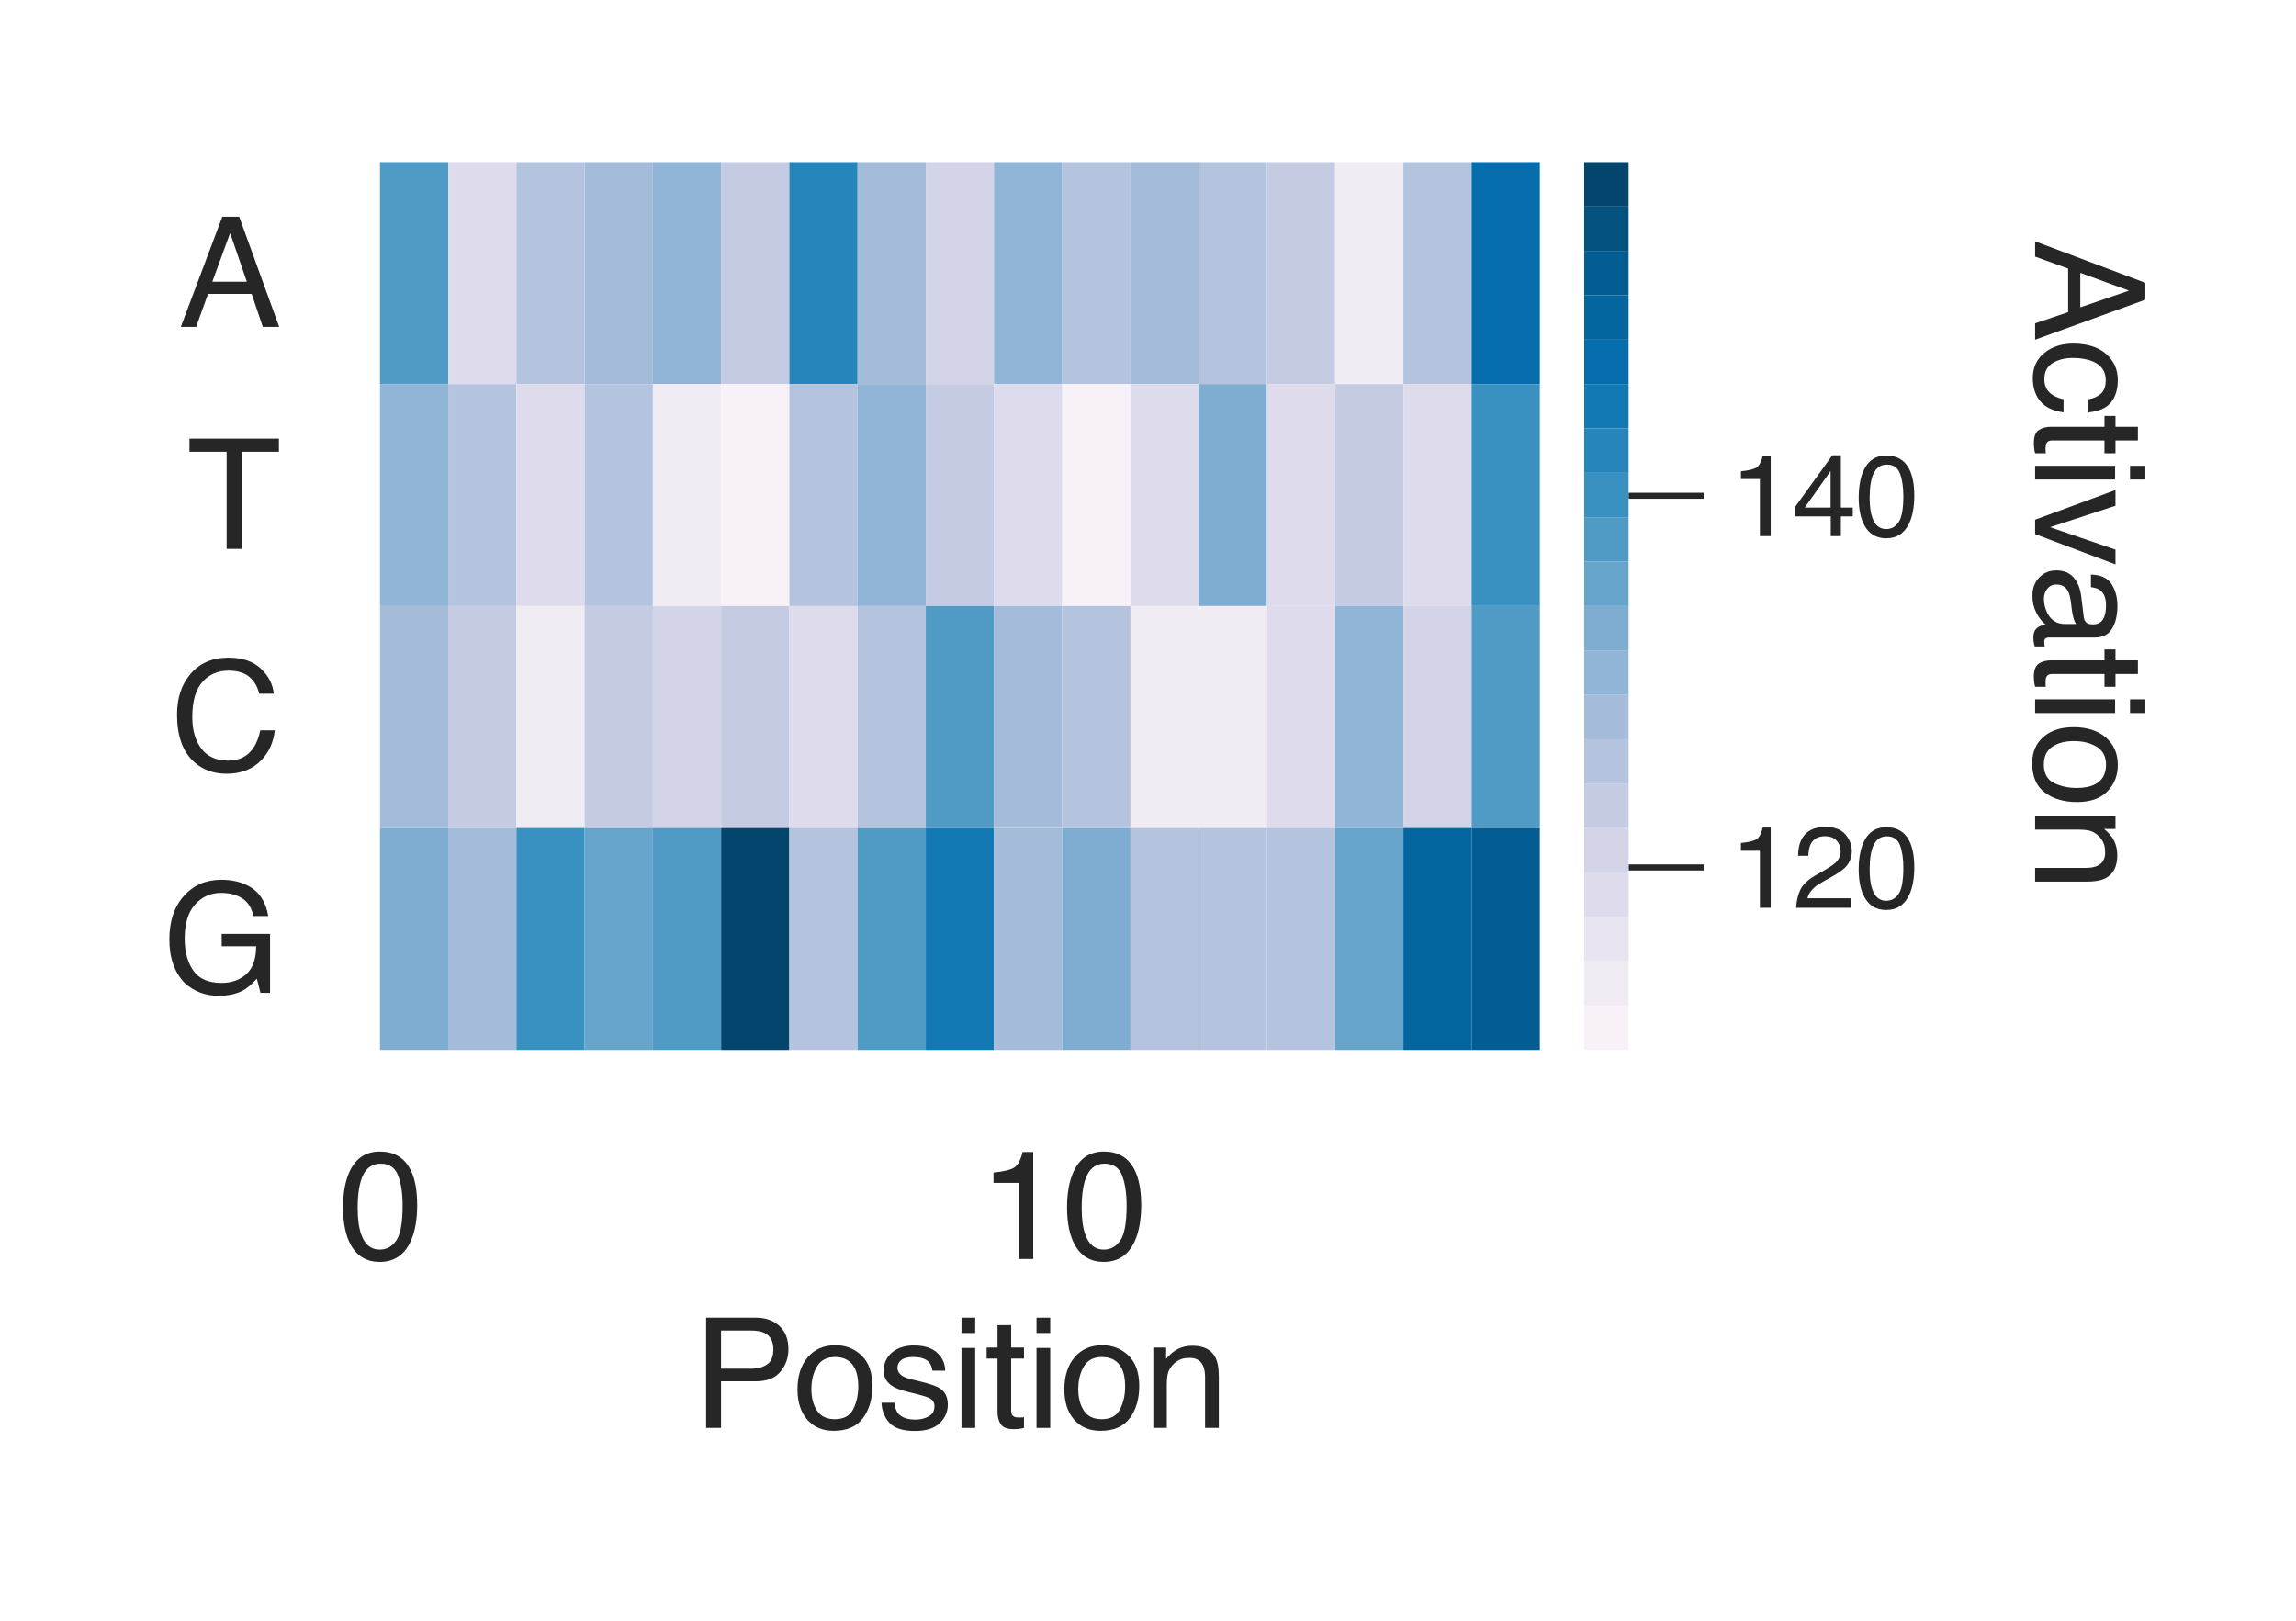 <?xml version="1.0" encoding="utf-8" standalone="no"?>
<!DOCTYPE svg PUBLIC "-//W3C//DTD SVG 1.1//EN"
  "http://www.w3.org/Graphics/SVG/1.1/DTD/svg11.dtd">
<svg height="216pt" version="1.1" viewBox="0 0 306 216" width="306pt" xmlns="http://www.w3.org/2000/svg" xmlns:xlink="http://www.w3.org/1999/xlink">
 <defs>
  <style type="text/css">*{stroke-linecap:butt;stroke-linejoin:round;}</style>
 </defs>
 <g id="figure_1">
  <g id="patch_1">
   <path d="M 0 216 
L 306 216 
L 306 0 
L 0 0 
z
" style="fill:#ffffff;"/>
  </g>
  <g id="axes_1">
   <g id="patch_2">
    <path d="M 50.64 139.94 
L 205.223 139.94 
L 205.223 21.6 
L 50.64 21.6 
z
" style="fill:#ffffff;"/>
   </g>
   <g id="matplotlib.axis_1">
    <g id="xtick_1">
     <g id="text_1">
      <!-- 0 -->
      <g style="fill:#262626;" transform="translate(45.079 167.787)scale(0.2 -0.2)">
       <defs>
        <path d="M 1731 4475 
Q 2600 4475 2988 3759 
Q 3288 3206 3288 2244 
Q 3288 1331 3016 734 
Q 2622 -122 1728 -122 
Q 922 -122 528 578 
Q 200 1163 200 2147 
Q 200 2909 397 3456 
Q 766 4475 1731 4475 
z
M 1725 391 
Q 2163 391 2422 778 
Q 2681 1166 2681 2222 
Q 2681 2984 2493 3476 
Q 2306 3969 1766 3969 
Q 1269 3969 1039 3501 
Q 809 3034 809 2125 
Q 809 1441 956 1025 
Q 1181 391 1725 391 
z
" id="Helvetica-30" transform="scale(0.016)"/>
       </defs>
       <use xlink:href="#Helvetica-30"/>
      </g>
     </g>
    </g>
    <g id="xtick_2">
     <g id="text_2">
      <!-- 10 -->
      <g style="fill:#262626;" transform="translate(130.449 167.787)scale(0.2 -0.2)">
       <defs>
        <path d="M 613 3169 
L 613 3600 
Q 1222 3659 1462 3798 
Q 1703 3938 1822 4456 
L 2266 4456 
L 2266 0 
L 1666 0 
L 1666 3169 
L 613 3169 
z
" id="Helvetica-31" transform="scale(0.016)"/>
       </defs>
       <use xlink:href="#Helvetica-31"/>
       <use x="55.615" xlink:href="#Helvetica-30"/>
      </g>
     </g>
    </g>
    <g id="text_3">
     <!-- Position -->
     <g style="fill:#262626;" transform="translate(92.357 190.303)scale(0.2 -0.2)">
      <defs>
       <path d="M 547 4591 
L 2613 4591 
Q 3225 4591 3600 4245 
Q 3975 3900 3975 3275 
Q 3975 2738 3640 2339 
Q 3306 1941 2613 1941 
L 1169 1941 
L 1169 0 
L 547 0 
L 547 4591 
z
M 3347 3272 
Q 3347 3778 2972 3959 
Q 2766 4056 2406 4056 
L 1169 4056 
L 1169 2466 
L 2406 2466 
Q 2825 2466 3086 2644 
Q 3347 2822 3347 3272 
z
" id="Helvetica-50" transform="scale(0.016)"/>
       <path d="M 1741 363 
Q 2300 363 2508 786 
Q 2716 1209 2716 1728 
Q 2716 2197 2566 2491 
Q 2328 2953 1747 2953 
Q 1231 2953 997 2559 
Q 763 2166 763 1609 
Q 763 1075 997 719 
Q 1231 363 1741 363 
z
M 1763 3444 
Q 2409 3444 2856 3012 
Q 3303 2581 3303 1744 
Q 3303 934 2909 406 
Q 2516 -122 1688 -122 
Q 997 -122 590 345 
Q 184 813 184 1600 
Q 184 2444 612 2944 
Q 1041 3444 1763 3444 
z
M 1744 3428 
L 1744 3428 
z
" id="Helvetica-6f" transform="scale(0.016)"/>
       <path d="M 747 1050 
Q 772 769 888 619 
Q 1100 347 1625 347 
Q 1938 347 2175 483 
Q 2413 619 2413 903 
Q 2413 1119 2222 1231 
Q 2100 1300 1741 1391 
L 1294 1503 
Q 866 1609 663 1741 
Q 300 1969 300 2372 
Q 300 2847 642 3140 
Q 984 3434 1563 3434 
Q 2319 3434 2653 2991 
Q 2863 2709 2856 2384 
L 2325 2384 
Q 2309 2575 2191 2731 
Q 1997 2953 1519 2953 
Q 1200 2953 1036 2831 
Q 872 2709 872 2509 
Q 872 2291 1088 2159 
Q 1213 2081 1456 2022 
L 1828 1931 
Q 2434 1784 2641 1647 
Q 2969 1431 2969 969 
Q 2969 522 2630 197 
Q 2291 -128 1597 -128 
Q 850 -128 539 211 
Q 228 550 206 1050 
L 747 1050 
z
M 1578 3428 
L 1578 3428 
z
" id="Helvetica-73" transform="scale(0.016)"/>
       <path d="M 413 3331 
L 984 3331 
L 984 0 
L 413 0 
L 413 3331 
z
M 413 4591 
L 984 4591 
L 984 3953 
L 413 3953 
L 413 4591 
z
" id="Helvetica-69" transform="scale(0.016)"/>
       <path d="M 525 4281 
L 1094 4281 
L 1094 3347 
L 1628 3347 
L 1628 2888 
L 1094 2888 
L 1094 703 
Q 1094 528 1213 469 
Q 1278 434 1431 434 
Q 1472 434 1519 436 
Q 1566 438 1628 444 
L 1628 0 
Q 1531 -28 1426 -40 
Q 1322 -53 1200 -53 
Q 806 -53 665 148 
Q 525 350 525 672 
L 525 2888 
L 72 2888 
L 72 3347 
L 525 3347 
L 525 4281 
z
" id="Helvetica-74" transform="scale(0.016)"/>
       <path d="M 413 3347 
L 947 3347 
L 947 2872 
Q 1184 3166 1450 3294 
Q 1716 3422 2041 3422 
Q 2753 3422 3003 2925 
Q 3141 2653 3141 2147 
L 3141 0 
L 2569 0 
L 2569 2109 
Q 2569 2416 2478 2603 
Q 2328 2916 1934 2916 
Q 1734 2916 1606 2875 
Q 1375 2806 1200 2600 
Q 1059 2434 1017 2257 
Q 975 2081 975 1753 
L 975 0 
L 413 0 
L 413 3347 
z
M 1734 3428 
L 1734 3428 
z
" id="Helvetica-6e" transform="scale(0.016)"/>
      </defs>
      <use xlink:href="#Helvetica-50"/>
      <use x="66.699" xlink:href="#Helvetica-6f"/>
      <use x="122.314" xlink:href="#Helvetica-73"/>
      <use x="172.314" xlink:href="#Helvetica-69"/>
      <use x="194.531" xlink:href="#Helvetica-74"/>
      <use x="222.314" xlink:href="#Helvetica-69"/>
      <use x="244.531" xlink:href="#Helvetica-6f"/>
      <use x="300.146" xlink:href="#Helvetica-6e"/>
     </g>
    </g>
   </g>
   <g id="matplotlib.axis_2">
    <g id="ytick_1">
     <g id="text_4">
      <!-- A -->
      <g style="fill:#262626;" transform="translate(23.799 43.566)scale(0.2 -0.2)">
       <defs>
        <path d="M 2844 1881 
L 2147 3909 
L 1406 1881 
L 2844 1881 
z
M 1822 4591 
L 2525 4591 
L 4191 0 
L 3509 0 
L 3044 1375 
L 1228 1375 
L 731 0 
L 94 0 
L 1822 4591 
z
M 2144 4591 
L 2144 4591 
z
" id="Helvetica-41" transform="scale(0.016)"/>
       </defs>
       <use xlink:href="#Helvetica-41"/>
      </g>
     </g>
    </g>
    <g id="ytick_2">
     <g id="text_5">
      <!-- T -->
      <g style="fill:#262626;" transform="translate(24.924 73.151)scale(0.2 -0.2)">
       <defs>
        <path d="M 3828 4591 
L 3828 4044 
L 2281 4044 
L 2281 0 
L 1650 0 
L 1650 4044 
L 103 4044 
L 103 4591 
L 3828 4591 
z
" id="Helvetica-54" transform="scale(0.016)"/>
       </defs>
       <use xlink:href="#Helvetica-54"/>
      </g>
     </g>
    </g>
    <g id="ytick_3">
     <g id="text_6">
      <!-- C -->
      <g style="fill:#262626;" transform="translate(22.696 102.736)scale(0.2 -0.2)">
       <defs>
        <path d="M 2422 4716 
Q 3294 4716 3775 4256 
Q 4256 3797 4309 3213 
L 3703 3213 
Q 3600 3656 3292 3915 
Q 2984 4175 2428 4175 
Q 1750 4175 1333 3698 
Q 916 3222 916 2238 
Q 916 1431 1292 929 
Q 1669 428 2416 428 
Q 3103 428 3463 956 
Q 3653 1234 3747 1688 
L 4353 1688 
Q 4272 963 3816 472 
Q 3269 -119 2341 -119 
Q 1541 -119 997 366 
Q 281 1006 281 2344 
Q 281 3359 819 4009 
Q 1400 4716 2422 4716 
z
M 2297 4716 
L 2297 4716 
z
" id="Helvetica-43" transform="scale(0.016)"/>
       </defs>
       <use xlink:href="#Helvetica-43"/>
      </g>
     </g>
    </g>
    <g id="ytick_4">
     <g id="text_7">
      <!-- G -->
      <g style="fill:#262626;" transform="translate(21.584 132.321)scale(0.2 -0.2)">
       <defs>
        <path d="M 2472 4709 
Q 3119 4709 3591 4459 
Q 4275 4100 4428 3200 
L 3813 3200 
Q 3700 3703 3347 3933 
Q 2994 4163 2456 4163 
Q 1819 4163 1383 3684 
Q 947 3206 947 2259 
Q 947 1441 1306 927 
Q 1666 413 2478 413 
Q 3100 413 3508 773 
Q 3916 1134 3925 1941 
L 2488 1941 
L 2488 2456 
L 4503 2456 
L 4503 0 
L 4103 0 
L 3953 591 
Q 3638 244 3394 109 
Q 2984 -122 2353 -122 
Q 1538 -122 950 406 
Q 309 1069 309 2225 
Q 309 3378 934 4059 
Q 1528 4709 2472 4709 
z
M 2369 4716 
L 2369 4716 
z
" id="Helvetica-47" transform="scale(0.016)"/>
       </defs>
       <use xlink:href="#Helvetica-47"/>
      </g>
     </g>
    </g>
   </g>
   <g id="QuadMesh_1">
    <path clip-path="url(#p8154f5eb26)" d="M 50.64 21.6 
L 59.733 21.6 
L 59.733 51.185 
L 50.64 51.185 
L 50.64 21.6 
" style="fill:#509ac6;"/>
    <path clip-path="url(#p8154f5eb26)" d="M 59.733 21.6 
L 68.826 21.6 
L 68.826 51.185 
L 59.733 51.185 
L 59.733 21.6 
" style="fill:#dedcec;"/>
    <path clip-path="url(#p8154f5eb26)" d="M 68.826 21.6 
L 77.919 21.6 
L 77.919 51.185 
L 68.826 51.185 
L 68.826 21.6 
" style="fill:#b4c4df;"/>
    <path clip-path="url(#p8154f5eb26)" d="M 77.919 21.6 
L 87.013 21.6 
L 87.013 51.185 
L 77.919 51.185 
L 77.919 21.6 
" style="fill:#a4bcda;"/>
    <path clip-path="url(#p8154f5eb26)" d="M 87.013 21.6 
L 96.106 21.6 
L 96.106 51.185 
L 87.013 51.185 
L 87.013 21.6 
" style="fill:#91b5d6;"/>
    <path clip-path="url(#p8154f5eb26)" d="M 96.106 21.6 
L 105.199 21.6 
L 105.199 51.185 
L 96.106 51.185 
L 96.106 21.6 
" style="fill:#c4cbe3;"/>
    <path clip-path="url(#p8154f5eb26)" d="M 105.199 21.6 
L 114.292 21.6 
L 114.292 51.185 
L 105.199 51.185 
L 105.199 21.6 
" style="fill:#2685bb;"/>
    <path clip-path="url(#p8154f5eb26)" d="M 114.292 21.6 
L 123.385 21.6 
L 123.385 51.185 
L 114.292 51.185 
L 114.292 21.6 
" style="fill:#a4bcda;"/>
    <path clip-path="url(#p8154f5eb26)" d="M 123.385 21.6 
L 132.478 21.6 
L 132.478 51.185 
L 123.385 51.185 
L 123.385 21.6 
" style="fill:#d3d4e7;"/>
    <path clip-path="url(#p8154f5eb26)" d="M 132.478 21.6 
L 141.571 21.6 
L 141.571 51.185 
L 132.478 51.185 
L 132.478 21.6 
" style="fill:#91b5d6;"/>
    <path clip-path="url(#p8154f5eb26)" d="M 141.571 21.6 
L 150.664 21.6 
L 150.664 51.185 
L 141.571 51.185 
L 141.571 21.6 
" style="fill:#b4c4df;"/>
    <path clip-path="url(#p8154f5eb26)" d="M 150.664 21.6 
L 159.758 21.6 
L 159.758 51.185 
L 150.664 51.185 
L 150.664 21.6 
" style="fill:#a4bcda;"/>
    <path clip-path="url(#p8154f5eb26)" d="M 159.758 21.6 
L 168.851 21.6 
L 168.851 51.185 
L 159.758 51.185 
L 159.758 21.6 
" style="fill:#b4c4df;"/>
    <path clip-path="url(#p8154f5eb26)" d="M 168.851 21.6 
L 177.944 21.6 
L 177.944 51.185 
L 168.851 51.185 
L 168.851 21.6 
" style="fill:#c4cbe3;"/>
    <path clip-path="url(#p8154f5eb26)" d="M 177.944 21.6 
L 187.037 21.6 
L 187.037 51.185 
L 177.944 51.185 
L 177.944 21.6 
" style="fill:#f1ebf4;"/>
    <path clip-path="url(#p8154f5eb26)" d="M 187.037 21.6 
L 196.13 21.6 
L 196.13 51.185 
L 187.037 51.185 
L 187.037 21.6 
" style="fill:#b4c4df;"/>
    <path clip-path="url(#p8154f5eb26)" d="M 196.13 21.6 
L 205.223 21.6 
L 205.223 51.185 
L 196.13 51.185 
L 196.13 21.6 
" style="fill:#056dac;"/>
    <path clip-path="url(#p8154f5eb26)" d="M 50.64 51.185 
L 59.733 51.185 
L 59.733 80.77 
L 50.64 80.77 
L 50.64 51.185 
" style="fill:#91b5d6;"/>
    <path clip-path="url(#p8154f5eb26)" d="M 59.733 51.185 
L 68.826 51.185 
L 68.826 80.77 
L 59.733 80.77 
L 59.733 51.185 
" style="fill:#b4c4df;"/>
    <path clip-path="url(#p8154f5eb26)" d="M 68.826 51.185 
L 77.919 51.185 
L 77.919 80.77 
L 68.826 80.77 
L 68.826 51.185 
" style="fill:#dedcec;"/>
    <path clip-path="url(#p8154f5eb26)" d="M 77.919 51.185 
L 87.013 51.185 
L 87.013 80.77 
L 77.919 80.77 
L 77.919 51.185 
" style="fill:#b4c4df;"/>
    <path clip-path="url(#p8154f5eb26)" d="M 87.013 51.185 
L 96.106 51.185 
L 96.106 80.77 
L 87.013 80.77 
L 87.013 51.185 
" style="fill:#f1ebf4;"/>
    <path clip-path="url(#p8154f5eb26)" d="M 96.106 51.185 
L 105.199 51.185 
L 105.199 80.77 
L 96.106 80.77 
L 96.106 51.185 
" style="fill:#f8f1f8;"/>
    <path clip-path="url(#p8154f5eb26)" d="M 105.199 51.185 
L 114.292 51.185 
L 114.292 80.77 
L 105.199 80.77 
L 105.199 51.185 
" style="fill:#b4c4df;"/>
    <path clip-path="url(#p8154f5eb26)" d="M 114.292 51.185 
L 123.385 51.185 
L 123.385 80.77 
L 114.292 80.77 
L 114.292 51.185 
" style="fill:#91b5d6;"/>
    <path clip-path="url(#p8154f5eb26)" d="M 123.385 51.185 
L 132.478 51.185 
L 132.478 80.77 
L 123.385 80.77 
L 123.385 51.185 
" style="fill:#c4cbe3;"/>
    <path clip-path="url(#p8154f5eb26)" d="M 132.478 51.185 
L 141.571 51.185 
L 141.571 80.77 
L 132.478 80.77 
L 132.478 51.185 
" style="fill:#dedcec;"/>
    <path clip-path="url(#p8154f5eb26)" d="M 141.571 51.185 
L 150.664 51.185 
L 150.664 80.77 
L 141.571 80.77 
L 141.571 51.185 
" style="fill:#f8f1f8;"/>
    <path clip-path="url(#p8154f5eb26)" d="M 150.664 51.185 
L 159.758 51.185 
L 159.758 80.77 
L 150.664 80.77 
L 150.664 51.185 
" style="fill:#dedcec;"/>
    <path clip-path="url(#p8154f5eb26)" d="M 159.758 51.185 
L 168.851 51.185 
L 168.851 80.77 
L 159.758 80.77 
L 159.758 51.185 
" style="fill:#7eadd1;"/>
    <path clip-path="url(#p8154f5eb26)" d="M 168.851 51.185 
L 177.944 51.185 
L 177.944 80.77 
L 168.851 80.77 
L 168.851 51.185 
" style="fill:#dedcec;"/>
    <path clip-path="url(#p8154f5eb26)" d="M 177.944 51.185 
L 187.037 51.185 
L 187.037 80.77 
L 177.944 80.77 
L 177.944 51.185 
" style="fill:#c4cbe3;"/>
    <path clip-path="url(#p8154f5eb26)" d="M 187.037 51.185 
L 196.13 51.185 
L 196.13 80.77 
L 187.037 80.77 
L 187.037 51.185 
" style="fill:#dedcec;"/>
    <path clip-path="url(#p8154f5eb26)" d="M 196.13 51.185 
L 205.223 51.185 
L 205.223 80.77 
L 196.13 80.77 
L 196.13 51.185 
" style="fill:#3991c1;"/>
    <path clip-path="url(#p8154f5eb26)" d="M 50.64 80.77 
L 59.733 80.77 
L 59.733 110.355 
L 50.64 110.355 
L 50.64 80.77 
" style="fill:#a4bcda;"/>
    <path clip-path="url(#p8154f5eb26)" d="M 59.733 80.77 
L 68.826 80.77 
L 68.826 110.355 
L 59.733 110.355 
L 59.733 80.77 
" style="fill:#c4cbe3;"/>
    <path clip-path="url(#p8154f5eb26)" d="M 68.826 80.77 
L 77.919 80.77 
L 77.919 110.355 
L 68.826 110.355 
L 68.826 80.77 
" style="fill:#f1ebf4;"/>
    <path clip-path="url(#p8154f5eb26)" d="M 77.919 80.77 
L 87.013 80.77 
L 87.013 110.355 
L 77.919 110.355 
L 77.919 80.77 
" style="fill:#c4cbe3;"/>
    <path clip-path="url(#p8154f5eb26)" d="M 87.013 80.77 
L 96.106 80.77 
L 96.106 110.355 
L 87.013 110.355 
L 87.013 80.77 
" style="fill:#d3d4e7;"/>
    <path clip-path="url(#p8154f5eb26)" d="M 96.106 80.77 
L 105.199 80.77 
L 105.199 110.355 
L 96.106 110.355 
L 96.106 80.77 
" style="fill:#c4cbe3;"/>
    <path clip-path="url(#p8154f5eb26)" d="M 105.199 80.77 
L 114.292 80.77 
L 114.292 110.355 
L 105.199 110.355 
L 105.199 80.77 
" style="fill:#dedcec;"/>
    <path clip-path="url(#p8154f5eb26)" d="M 114.292 80.77 
L 123.385 80.77 
L 123.385 110.355 
L 114.292 110.355 
L 114.292 80.77 
" style="fill:#b4c4df;"/>
    <path clip-path="url(#p8154f5eb26)" d="M 123.385 80.77 
L 132.478 80.77 
L 132.478 110.355 
L 123.385 110.355 
L 123.385 80.77 
" style="fill:#509ac6;"/>
    <path clip-path="url(#p8154f5eb26)" d="M 132.478 80.77 
L 141.571 80.77 
L 141.571 110.355 
L 132.478 110.355 
L 132.478 80.77 
" style="fill:#a4bcda;"/>
    <path clip-path="url(#p8154f5eb26)" d="M 141.571 80.77 
L 150.664 80.77 
L 150.664 110.355 
L 141.571 110.355 
L 141.571 80.77 
" style="fill:#b4c4df;"/>
    <path clip-path="url(#p8154f5eb26)" d="M 150.664 80.77 
L 159.758 80.77 
L 159.758 110.355 
L 150.664 110.355 
L 150.664 80.77 
" style="fill:#f1ebf4;"/>
    <path clip-path="url(#p8154f5eb26)" d="M 159.758 80.77 
L 168.851 80.77 
L 168.851 110.355 
L 159.758 110.355 
L 159.758 80.77 
" style="fill:#f1ebf4;"/>
    <path clip-path="url(#p8154f5eb26)" d="M 168.851 80.77 
L 177.944 80.77 
L 177.944 110.355 
L 168.851 110.355 
L 168.851 80.77 
" style="fill:#dedcec;"/>
    <path clip-path="url(#p8154f5eb26)" d="M 177.944 80.77 
L 187.037 80.77 
L 187.037 110.355 
L 177.944 110.355 
L 177.944 80.77 
" style="fill:#91b5d6;"/>
    <path clip-path="url(#p8154f5eb26)" d="M 187.037 80.77 
L 196.13 80.77 
L 196.13 110.355 
L 187.037 110.355 
L 187.037 80.77 
" style="fill:#d3d4e7;"/>
    <path clip-path="url(#p8154f5eb26)" d="M 196.13 80.77 
L 205.223 80.77 
L 205.223 110.355 
L 196.13 110.355 
L 196.13 80.77 
" style="fill:#509ac6;"/>
    <path clip-path="url(#p8154f5eb26)" d="M 50.64 110.355 
L 59.733 110.355 
L 59.733 139.94 
L 50.64 139.94 
L 50.64 110.355 
" style="fill:#7eadd1;"/>
    <path clip-path="url(#p8154f5eb26)" d="M 59.733 110.355 
L 68.826 110.355 
L 68.826 139.94 
L 59.733 139.94 
L 59.733 110.355 
" style="fill:#a4bcda;"/>
    <path clip-path="url(#p8154f5eb26)" d="M 68.826 110.355 
L 77.919 110.355 
L 77.919 139.94 
L 68.826 139.94 
L 68.826 110.355 
" style="fill:#3991c1;"/>
    <path clip-path="url(#p8154f5eb26)" d="M 77.919 110.355 
L 87.013 110.355 
L 87.013 139.94 
L 77.919 139.94 
L 77.919 110.355 
" style="fill:#67a4cc;"/>
    <path clip-path="url(#p8154f5eb26)" d="M 87.013 110.355 
L 96.106 110.355 
L 96.106 139.94 
L 87.013 139.94 
L 87.013 110.355 
" style="fill:#509ac6;"/>
    <path clip-path="url(#p8154f5eb26)" d="M 96.106 110.355 
L 105.199 110.355 
L 105.199 139.94 
L 96.106 139.94 
L 96.106 110.355 
" style="fill:#03456c;"/>
    <path clip-path="url(#p8154f5eb26)" d="M 105.199 110.355 
L 114.292 110.355 
L 114.292 139.94 
L 105.199 139.94 
L 105.199 110.355 
" style="fill:#b4c4df;"/>
    <path clip-path="url(#p8154f5eb26)" d="M 114.292 110.355 
L 123.385 110.355 
L 123.385 139.94 
L 114.292 139.94 
L 114.292 110.355 
" style="fill:#509ac6;"/>
    <path clip-path="url(#p8154f5eb26)" d="M 123.385 110.355 
L 132.478 110.355 
L 132.478 139.94 
L 123.385 139.94 
L 123.385 110.355 
" style="fill:#1379b5;"/>
    <path clip-path="url(#p8154f5eb26)" d="M 132.478 110.355 
L 141.571 110.355 
L 141.571 139.94 
L 132.478 139.94 
L 132.478 110.355 
" style="fill:#a4bcda;"/>
    <path clip-path="url(#p8154f5eb26)" d="M 141.571 110.355 
L 150.664 110.355 
L 150.664 139.94 
L 141.571 139.94 
L 141.571 110.355 
" style="fill:#7eadd1;"/>
    <path clip-path="url(#p8154f5eb26)" d="M 150.664 110.355 
L 159.758 110.355 
L 159.758 139.94 
L 150.664 139.94 
L 150.664 110.355 
" style="fill:#b4c4df;"/>
    <path clip-path="url(#p8154f5eb26)" d="M 159.758 110.355 
L 168.851 110.355 
L 168.851 139.94 
L 159.758 139.94 
L 159.758 110.355 
" style="fill:#b4c4df;"/>
    <path clip-path="url(#p8154f5eb26)" d="M 168.851 110.355 
L 177.944 110.355 
L 177.944 139.94 
L 168.851 139.94 
L 168.851 110.355 
" style="fill:#b4c4df;"/>
    <path clip-path="url(#p8154f5eb26)" d="M 177.944 110.355 
L 187.037 110.355 
L 187.037 139.94 
L 177.944 139.94 
L 177.944 110.355 
" style="fill:#67a4cc;"/>
    <path clip-path="url(#p8154f5eb26)" d="M 187.037 110.355 
L 196.13 110.355 
L 196.13 139.94 
L 187.037 139.94 
L 187.037 110.355 
" style="fill:#05659f;"/>
    <path clip-path="url(#p8154f5eb26)" d="M 196.13 110.355 
L 205.223 110.355 
L 205.223 139.94 
L 196.13 139.94 
L 196.13 110.355 
" style="fill:#045d92;"/>
   </g>
  </g>
  <g id="axes_2">
   <g id="patch_3">
    <path d="M 211.136 139.94 
L 217.053 139.94 
L 217.053 21.6 
L 211.136 21.6 
z
" style="fill:#ffffff;"/>
   </g>
   <g id="patch_4">
    <path clip-path="url(#p711df2e17a)" d="M 211.136 139.94 
L 211.136 134.023 
L 211.136 27.517 
L 211.136 21.6 
L 217.053 21.6 
L 217.053 27.517 
L 217.053 134.023 
L 217.053 139.94 
L 217.053 139.94 
z
" style="fill:#ffffff;stroke:#ffffff;stroke-linejoin:miter;stroke-width:0.01;"/>
   </g>
   <g id="matplotlib.axis_3"/>
   <g id="matplotlib.axis_4">
    <g id="ytick_5">
     <g id="line2d_1">
      <defs>
       <path d="M 0 0 
L 10 0 
" id="m245682ca25" style="stroke:#262626;stroke-width:0.8;"/>
      </defs>
      <g>
       <use style="fill:#262626;stroke:#262626;stroke-width:0.8;" x="217.053" xlink:href="#m245682ca25" y="115.607"/>
      </g>
     </g>
     <g id="text_8">
      <!-- 120 -->
      <g style="fill:#262626;" transform="translate(230.553 120.987)scale(0.15 -0.15)">
       <defs>
        <path d="M 200 0 
Q 231 578 439 1006 
Q 647 1434 1250 1784 
L 1850 2131 
Q 2253 2366 2416 2531 
Q 2672 2791 2672 3125 
Q 2672 3516 2437 3745 
Q 2203 3975 1813 3975 
Q 1234 3975 1013 3538 
Q 894 3303 881 2888 
L 309 2888 
Q 319 3472 525 3841 
Q 891 4491 1816 4491 
Q 2584 4491 2939 4075 
Q 3294 3659 3294 3150 
Q 3294 2613 2916 2231 
Q 2697 2009 2131 1694 
L 1703 1456 
Q 1397 1288 1222 1134 
Q 909 863 828 531 
L 3272 531 
L 3272 0 
L 200 0 
z
" id="Helvetica-32" transform="scale(0.016)"/>
       </defs>
       <use xlink:href="#Helvetica-31"/>
       <use x="55.615" xlink:href="#Helvetica-32"/>
       <use x="111.23" xlink:href="#Helvetica-30"/>
      </g>
     </g>
    </g>
    <g id="ytick_6">
     <g id="line2d_2">
      <g>
       <use style="fill:#262626;stroke:#262626;stroke-width:0.8;" x="217.053" xlink:href="#m245682ca25" y="66.068"/>
      </g>
     </g>
     <g id="text_9">
      <!-- 140 -->
      <g style="fill:#262626;" transform="translate(230.553 71.448)scale(0.15 -0.15)">
       <defs>
        <path d="M 2116 1584 
L 2116 3613 
L 681 1584 
L 2116 1584 
z
M 2125 0 
L 2125 1094 
L 163 1094 
L 163 1644 
L 2213 4488 
L 2688 4488 
L 2688 1584 
L 3347 1584 
L 3347 1094 
L 2688 1094 
L 2688 0 
L 2125 0 
z
" id="Helvetica-34" transform="scale(0.016)"/>
       </defs>
       <use xlink:href="#Helvetica-31"/>
       <use x="55.615" xlink:href="#Helvetica-34"/>
       <use x="111.23" xlink:href="#Helvetica-30"/>
      </g>
     </g>
    </g>
    <g id="text_10">
     <!-- Activation   -->
     <g style="fill:#262626;" transform="translate(271.231 31.861)rotate(-270)scale(0.2 -0.2)">
      <defs>
       <path d="M 1703 3444 
Q 2269 3444 2623 3169 
Q 2978 2894 3050 2222 
L 2503 2222 
Q 2453 2531 2275 2736 
Q 2097 2941 1703 2941 
Q 1166 2941 934 2416 
Q 784 2075 784 1575 
Q 784 1072 996 728 
Q 1209 384 1666 384 
Q 2016 384 2220 598 
Q 2425 813 2503 1184 
L 3050 1184 
Q 2956 519 2581 211 
Q 2206 -97 1622 -97 
Q 966 -97 575 383 
Q 184 863 184 1581 
Q 184 2463 612 2953 
Q 1041 3444 1703 3444 
z
M 1616 3428 
L 1616 3428 
z
" id="Helvetica-63" transform="scale(0.016)"/>
       <path d="M 688 3347 
L 1581 622 
L 2516 3347 
L 3131 3347 
L 1869 0 
L 1269 0 
L 34 3347 
L 688 3347 
z
" id="Helvetica-76" transform="scale(0.016)"/>
       <path d="M 844 891 
Q 844 647 1022 506 
Q 1200 366 1444 366 
Q 1741 366 2019 503 
Q 2488 731 2488 1250 
L 2488 1703 
Q 2384 1638 2221 1594 
Q 2059 1550 1903 1531 
L 1563 1488 
Q 1256 1447 1103 1359 
Q 844 1213 844 891 
z
M 2206 2028 
Q 2400 2053 2466 2191 
Q 2503 2266 2503 2406 
Q 2503 2694 2298 2823 
Q 2094 2953 1713 2953 
Q 1272 2953 1088 2716 
Q 984 2584 953 2325 
L 428 2325 
Q 444 2944 830 3186 
Q 1216 3428 1725 3428 
Q 2316 3428 2684 3203 
Q 3050 2978 3050 2503 
L 3050 575 
Q 3050 488 3086 434 
Q 3122 381 3238 381 
Q 3275 381 3322 386 
Q 3369 391 3422 400 
L 3422 -16 
Q 3291 -53 3222 -62 
Q 3153 -72 3034 -72 
Q 2744 -72 2613 134 
Q 2544 244 2516 444 
Q 2344 219 2022 53 
Q 1700 -113 1313 -113 
Q 847 -113 551 170 
Q 256 453 256 878 
Q 256 1344 547 1600 
Q 838 1856 1309 1916 
L 2206 2028 
z
M 1741 3428 
L 1741 3428 
z
" id="Helvetica-61" transform="scale(0.016)"/>
       <path id="Helvetica-20" transform="scale(0.016)"/>
      </defs>
      <use xlink:href="#Helvetica-41"/>
      <use x="66.699" xlink:href="#Helvetica-63"/>
      <use x="116.699" xlink:href="#Helvetica-74"/>
      <use x="144.482" xlink:href="#Helvetica-69"/>
      <use x="166.699" xlink:href="#Helvetica-76"/>
      <use x="216.699" xlink:href="#Helvetica-61"/>
      <use x="272.314" xlink:href="#Helvetica-74"/>
      <use x="300.098" xlink:href="#Helvetica-69"/>
      <use x="322.314" xlink:href="#Helvetica-6f"/>
      <use x="377.93" xlink:href="#Helvetica-6e"/>
      <use x="433.545" xlink:href="#Helvetica-20"/>
      <use x="461.328" xlink:href="#Helvetica-20"/>
     </g>
    </g>
   </g>
   <g id="QuadMesh_2">
    <path clip-path="url(#p711df2e17a)" d="M 211.136 139.94 
L 217.053 139.94 
L 217.053 134.023 
L 211.136 134.023 
L 211.136 139.94 
" style="fill:#f8f1f8;"/>
    <path clip-path="url(#p711df2e17a)" d="M 211.136 134.023 
L 217.053 134.023 
L 217.053 128.106 
L 211.136 128.106 
L 211.136 134.023 
" style="fill:#f1ebf4;"/>
    <path clip-path="url(#p711df2e17a)" d="M 211.136 128.106 
L 217.053 128.106 
L 217.053 122.189 
L 211.136 122.189 
L 211.136 128.106 
" style="fill:#e8e4f0;"/>
    <path clip-path="url(#p711df2e17a)" d="M 211.136 122.189 
L 217.053 122.189 
L 217.053 116.272 
L 211.136 116.272 
L 211.136 122.189 
" style="fill:#dedcec;"/>
    <path clip-path="url(#p711df2e17a)" d="M 211.136 116.272 
L 217.053 116.272 
L 217.053 110.355 
L 211.136 110.355 
L 211.136 116.272 
" style="fill:#d3d4e7;"/>
    <path clip-path="url(#p711df2e17a)" d="M 211.136 110.355 
L 217.053 110.355 
L 217.053 104.438 
L 211.136 104.438 
L 211.136 110.355 
" style="fill:#c4cbe3;"/>
    <path clip-path="url(#p711df2e17a)" d="M 211.136 104.438 
L 217.053 104.438 
L 217.053 98.521 
L 211.136 98.521 
L 211.136 104.438 
" style="fill:#b4c4df;"/>
    <path clip-path="url(#p711df2e17a)" d="M 211.136 98.521 
L 217.053 98.521 
L 217.053 92.604 
L 211.136 92.604 
L 211.136 98.521 
" style="fill:#a4bcda;"/>
    <path clip-path="url(#p711df2e17a)" d="M 211.136 92.604 
L 217.053 92.604 
L 217.053 86.687 
L 211.136 86.687 
L 211.136 92.604 
" style="fill:#91b5d6;"/>
    <path clip-path="url(#p711df2e17a)" d="M 211.136 86.687 
L 217.053 86.687 
L 217.053 80.77 
L 211.136 80.77 
L 211.136 86.687 
" style="fill:#7eadd1;"/>
    <path clip-path="url(#p711df2e17a)" d="M 211.136 80.77 
L 217.053 80.77 
L 217.053 74.853 
L 211.136 74.853 
L 211.136 80.77 
" style="fill:#67a4cc;"/>
    <path clip-path="url(#p711df2e17a)" d="M 211.136 74.853 
L 217.053 74.853 
L 217.053 68.936 
L 211.136 68.936 
L 211.136 74.853 
" style="fill:#509ac6;"/>
    <path clip-path="url(#p711df2e17a)" d="M 211.136 68.936 
L 217.053 68.936 
L 217.053 63.019 
L 211.136 63.019 
L 211.136 68.936 
" style="fill:#3991c1;"/>
    <path clip-path="url(#p711df2e17a)" d="M 211.136 63.019 
L 217.053 63.019 
L 217.053 57.102 
L 211.136 57.102 
L 211.136 63.019 
" style="fill:#2685bb;"/>
    <path clip-path="url(#p711df2e17a)" d="M 211.136 57.102 
L 217.053 57.102 
L 217.053 51.185 
L 211.136 51.185 
L 211.136 57.102 
" style="fill:#1379b5;"/>
    <path clip-path="url(#p711df2e17a)" d="M 211.136 51.185 
L 217.053 51.185 
L 217.053 45.268 
L 211.136 45.268 
L 211.136 51.185 
" style="fill:#056dac;"/>
    <path clip-path="url(#p711df2e17a)" d="M 211.136 45.268 
L 217.053 45.268 
L 217.053 39.351 
L 211.136 39.351 
L 211.136 45.268 
" style="fill:#05659f;"/>
    <path clip-path="url(#p711df2e17a)" d="M 211.136 39.351 
L 217.053 39.351 
L 217.053 33.434 
L 211.136 33.434 
L 211.136 39.351 
" style="fill:#045d92;"/>
    <path clip-path="url(#p711df2e17a)" d="M 211.136 33.434 
L 217.053 33.434 
L 217.053 27.517 
L 211.136 27.517 
L 211.136 33.434 
" style="fill:#045280;"/>
    <path clip-path="url(#p711df2e17a)" d="M 211.136 27.517 
L 217.053 27.517 
L 217.053 21.6 
L 211.136 21.6 
L 211.136 27.517 
" style="fill:#03456c;"/>
   </g>
   <g id="LineCollection_1"/>
   <g id="patch_5">
    <path d="M 211.136 139.94 
L 211.136 134.023 
L 211.136 27.517 
L 211.136 21.6 
L 217.053 21.6 
L 217.053 27.517 
L 217.053 134.023 
L 217.053 139.94 
z
" style="fill:none;"/>
   </g>
  </g>
 </g>
 <defs>
  <clipPath id="p8154f5eb26">
   <rect height="118.34" width="154.583" x="50.64" y="21.6"/>
  </clipPath>
  <clipPath id="p711df2e17a">
   <rect height="118.34" width="5.917" x="211.136" y="21.6"/>
  </clipPath>
 </defs>
</svg>
